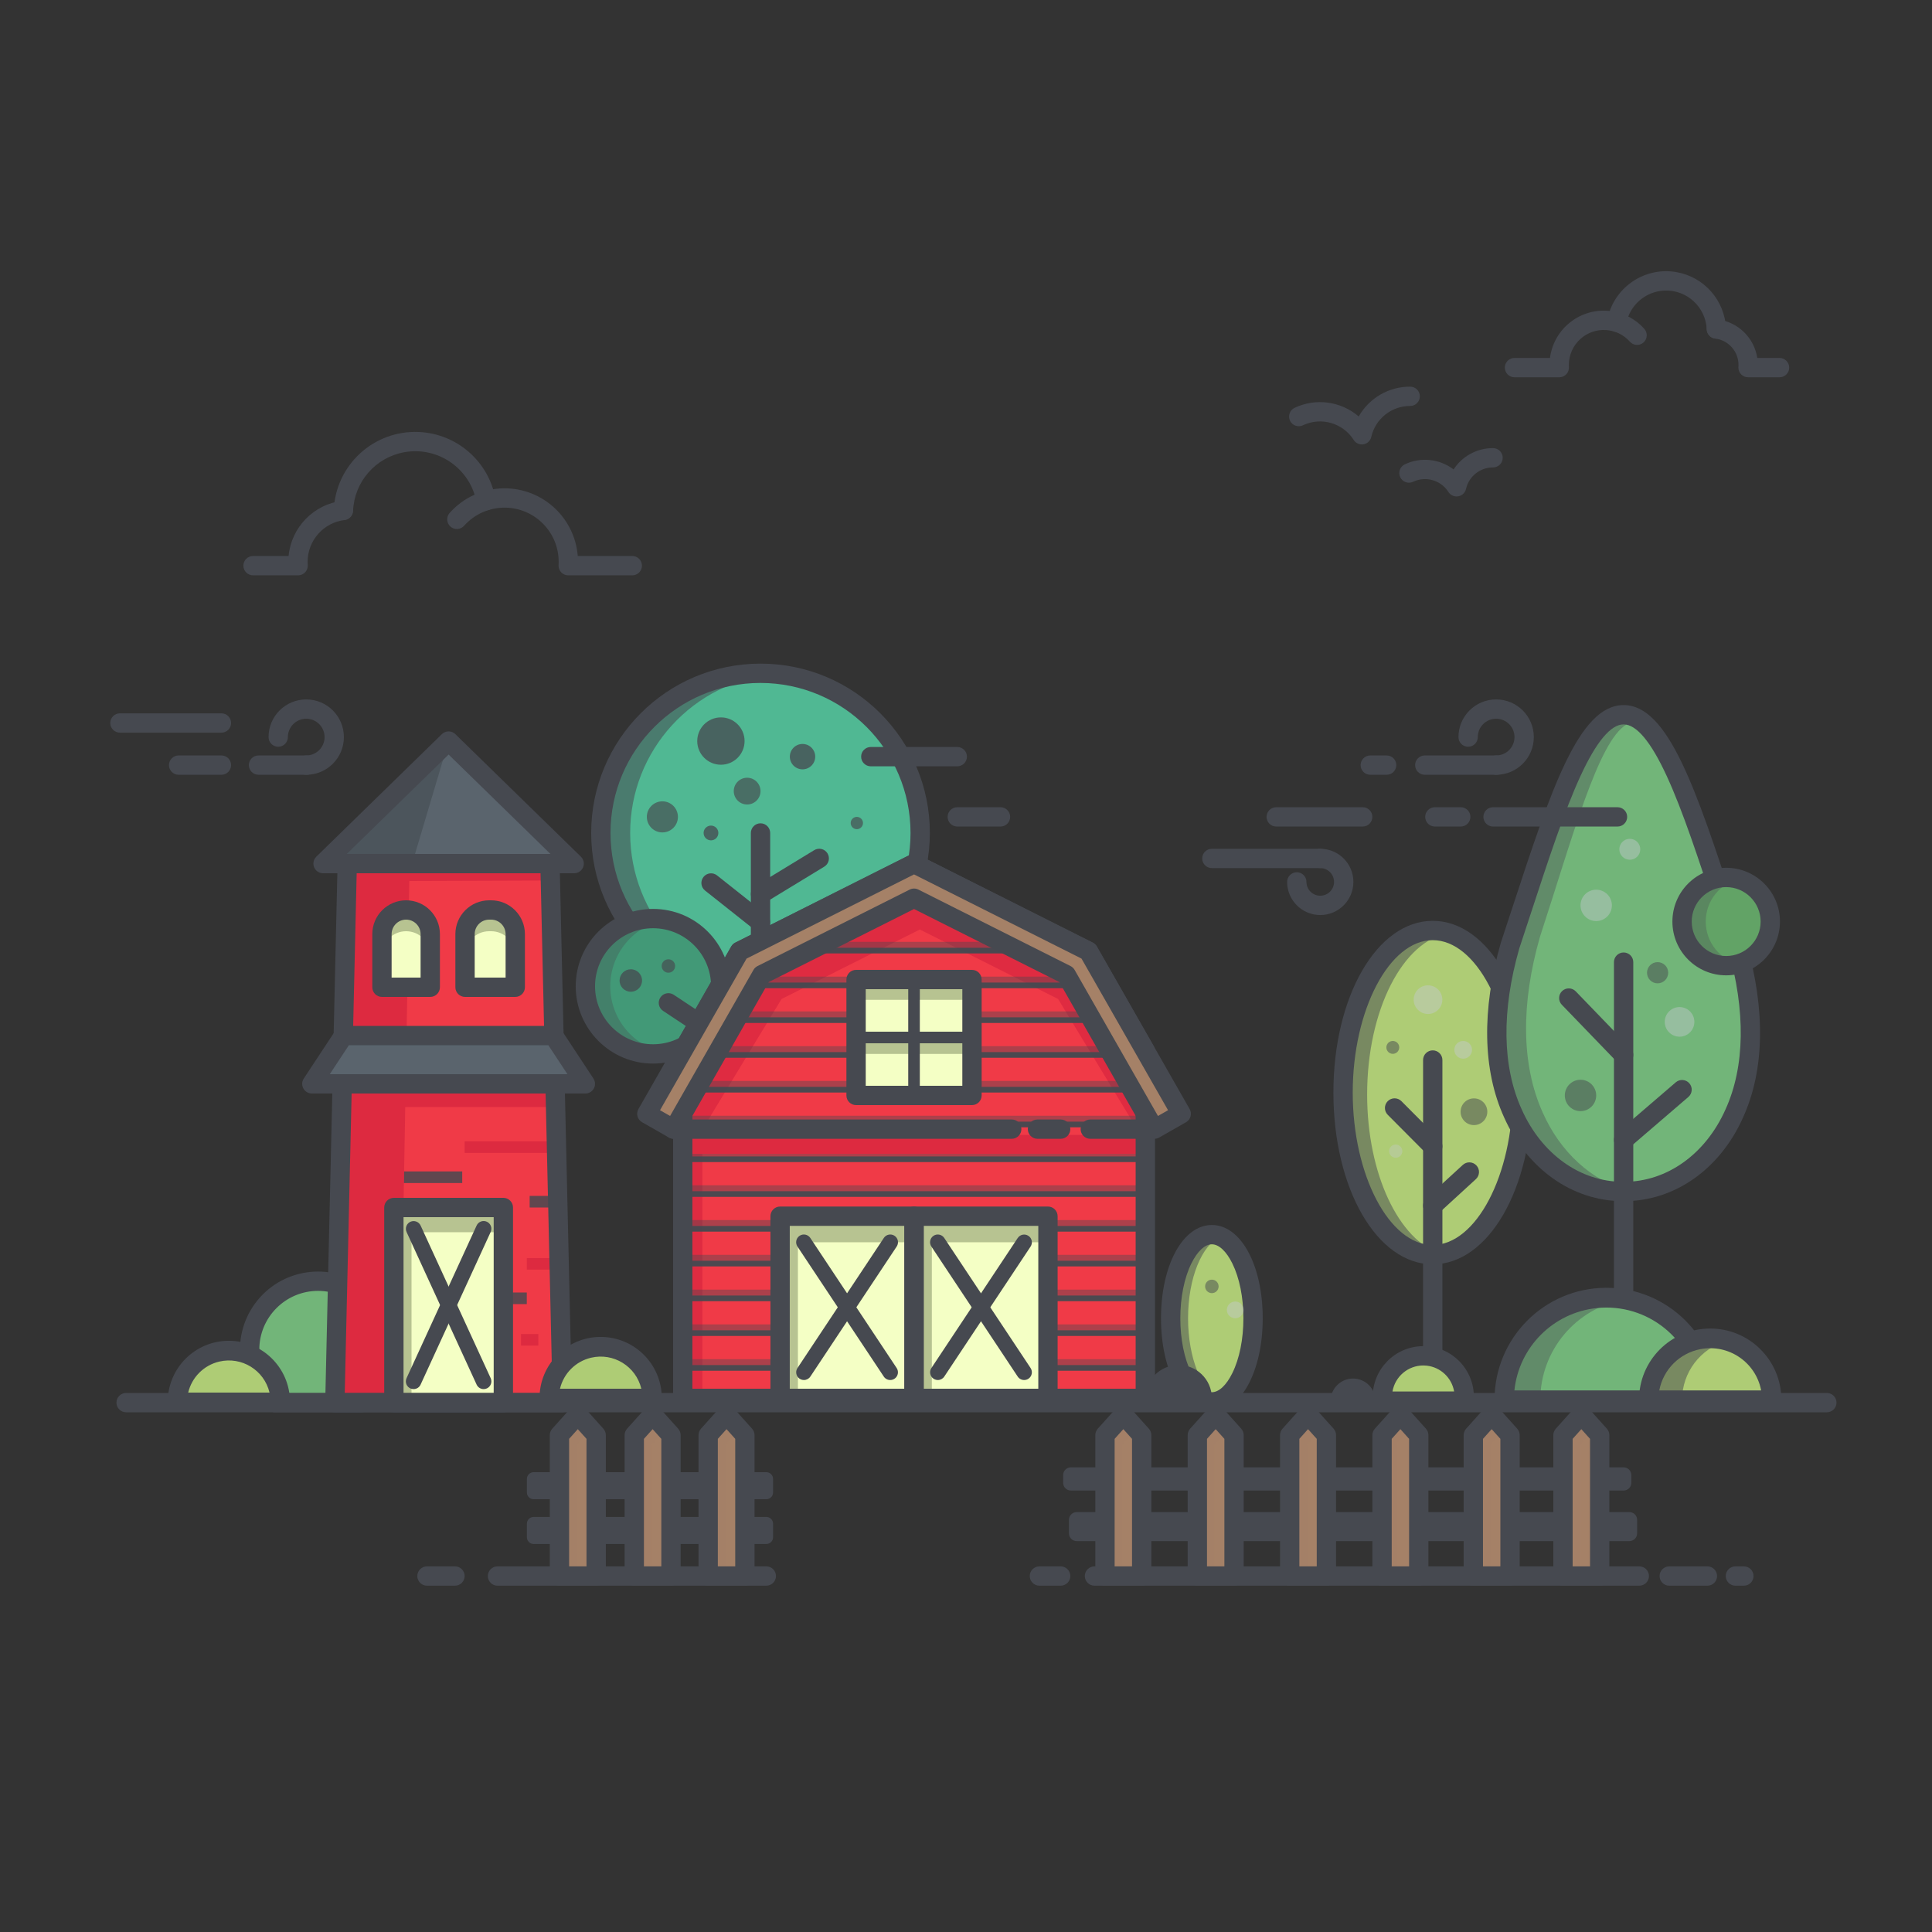 <?xml version="1.0" encoding="UTF-8"?><svg version="1.1" id="Layer_1" xmlns="http://www.w3.org/2000/svg" xmlns:xlink="http://www.w3.org/1999/xlink" x="0px" y="0px" viewBox="0 0 1000 1000" enable-background="new 0 0 1000 1000" xml:space="preserve" width="1000px" height="1000px">
<rect x="0" y="0" width="1000" height="1000" fill="#333333" stroke="none"/>
<g>
	<g id="Layer_1_1_">
		<path fill="#72B579" d="M142.261,726.005c-15.16-12.341-17.446-34.635-5.105-49.795c12.341-15.16,34.635-17.446,49.795-5.105
			c15.16,12.341,17.446,34.635,5.105,49.795c-1.523,1.871-3.234,3.582-5.105,5.105H142.261z"/>
		<path fill="#464950" d="M142.261,731.005c-1.151,0-2.267-0.397-3.159-1.124c-17.301-14.085-19.907-39.529-5.822-56.83
			c14.085-17.301,39.529-19.907,56.83-5.822s19.907,39.529,5.822,56.83c-1.737,2.134-3.688,4.084-5.822,5.822
			c-0.893,0.725-2.009,1.12-3.159,1.119L142.261,731.005z M164.605,668.159c-16.789,0.007-30.394,13.624-30.387,30.413
			c0.004,8.536,3.596,16.676,9.898,22.433H185.1c12.396-11.324,13.265-30.552,1.942-42.948c-5.757-6.302-13.897-9.893-22.433-9.897
			L164.605,668.159z"/>
		<ellipse fill="#AECC75" cx="627.258" cy="682.333" rx="21.324" ry="43.28"/>
		<path opacity="0.51" fill="#464950" enable-background="new    " d="M614.934,682.333c0-20.768,7.209-38.112,16.824-42.306
			c-1.416-0.633-2.949-0.965-4.5-0.974c-11.777,0-21.324,19.377-21.324,43.28s9.547,43.281,21.324,43.281
			c1.551-0.01,3.084-0.342,4.5-0.975C622.143,720.446,614.934,703.1,614.934,682.333z"/>
		<path fill="#464950" d="M627.258,730.613c-15.007,0-26.324-20.756-26.324-48.28s11.317-48.28,26.324-48.28
			s26.324,20.756,26.324,48.28S642.265,730.613,627.258,730.613z M627.258,644.053c-3.637,0-7.5,3.6-10.594,9.886
			c-3.695,7.5-5.73,17.584-5.73,28.394s2.035,20.894,5.73,28.395c3.1,6.282,6.957,9.885,10.594,9.885s7.5-3.6,10.593-9.886
			c3.7-7.5,5.731-17.584,5.731-28.394s-2.035-20.893-5.731-28.394C634.755,647.656,630.9,644.053,627.258,644.053z"/>
		<polygon fill="#F03A47" points="287.265,560 284.673,447 179.727,447 177.135,560 173.328,726 291.072,726 		"/>
		<rect x="240.5" y="590.75" fill="#DD2A40" width="47.109" height="6"/>
		<g opacity="0.85">
			<rect x="208.95" y="606.333" fill="#464950" width="30.3" height="6"/>
		</g>
		<g opacity="0.85">
			<rect x="274.152" y="619" fill="#464950" width="15.15" height="6"/>
		</g>
		<g opacity="0.85">
			<rect x="259.125" y="669" fill="#464950" width="13.541" height="6"/>
		</g>
		<rect x="272.667" y="651.159" fill="#DD2A40" width="14.942" height="6"/>
		<rect x="269.667" y="690.482" fill="#DD2A40" width="8.971" height="6"/>
		<polygon fill="#DD2A40" points="205.667,573 287.609,573 287.265,560 203.867,560 		"/>
		<polygon fill="#DD2A40" points="173.328,726 207.009,726 211.855,456 284.918,455.75 284.673,447 179.727,447 177.135,560 		"/>
		<circle fill="#50B893" cx="393.644" cy="431.143" r="82.649"/>
		<path opacity="0.55" fill="#464950" enable-background="new    " d="M326.173,431.143c0.005-42.701,32.539-78.368,75.06-82.288
			c-2.5-0.228-5.029-0.361-7.589-0.361c-45.646,0-82.65,37.004-82.65,82.65s37.004,82.65,82.65,82.65
			c2.56,0,5.088-0.134,7.589-0.361C358.711,509.513,326.177,473.845,326.173,431.143z"/>
		<path fill="#464950" d="M393.644,499.5c-2.761,0-5-2.239-5-5v-63.357c0-2.761,2.239-5,5-5s5,2.239,5,5V494.5
			C398.644,497.261,396.405,499.5,393.644,499.5z"/>
		<path fill="#464950" d="M393.649,467.822c-2.761,0.003-5.003-2.232-5.006-4.994c-0.002-1.747,0.908-3.369,2.4-4.277l30.357-18.488
			c2.344-1.461,5.427-0.745,6.888,1.599c1.461,2.344,0.745,5.427-1.599,6.888c-0.03,0.018-0.059,0.037-0.089,0.054l-30.356,18.488
			C395.462,467.569,394.565,467.822,393.649,467.822z"/>
		<path fill="#464950" d="M393.641,482.333c-1.126,0.001-2.219-0.381-3.1-1.082l-25.644-20.333
			c-2.148-1.735-2.484-4.883-0.749-7.031c1.713-2.121,4.809-2.479,6.961-0.805l25.644,20.334c2.163,1.716,2.526,4.861,0.809,7.025
			c-0.949,1.196-2.392,1.893-3.918,1.892H393.641z"/>
		<path fill="#464950" d="M393.644,518.792c-48.407,0-87.649-39.242-87.649-87.649s39.242-87.649,87.649-87.649
			s87.649,39.242,87.649,87.649l0,0C481.238,479.528,442.029,518.737,393.644,518.792z M393.644,353.492
			c-42.884,0-77.649,34.765-77.649,77.649s34.765,77.649,77.649,77.649s77.649-34.765,77.649-77.649v0
			c-0.05-42.863-34.786-77.599-77.649-77.647V353.492z"/>
		<circle fill="#429977" cx="338.022" cy="510.478" r="35.028"/>
		<path opacity="0.31" fill="#464950" enable-background="new    " d="M315.867,510.478c0.003-16.862,12.018-31.329,28.592-34.428
			c-19.014-3.565-37.318,8.958-40.883,27.973c-3.565,19.014,8.958,37.318,27.973,40.883c4.266,0.8,8.644,0.8,12.911,0
			C327.885,541.806,315.871,527.339,315.867,510.478z"/>
		<path fill="#464950" d="M375.015,543.334c-0.982,0-1.942-0.29-2.76-0.834L343.2,523.226c-2.301-1.526-2.93-4.629-1.403-6.93
			c1.526-2.301,4.629-2.93,6.93-1.404l29.058,19.274c2.302,1.525,2.932,4.628,1.406,6.93c-0.927,1.4-2.495,2.24-4.174,2.238
			L375.015,543.334z"/>
		<path fill="#464950" d="M338.022,550.506c-22.107,0-40.028-17.921-40.028-40.028s17.921-40.028,40.028-40.028
			s40.028,17.921,40.028,40.028C378.025,532.575,360.119,550.481,338.022,550.506z M338.022,480.45
			c-16.584,0-30.028,13.444-30.028,30.028c0,16.584,13.444,30.028,30.028,30.028s30.028-13.444,30.028-30.028v0
			C368.032,493.902,354.598,480.468,338.022,480.45L338.022,480.45z"/>
		<path fill="#464950" d="M291.072,731H173.328c-2.761,0.001-5.001-2.237-5.001-4.999c0-0.038,0-0.077,0.001-0.115l6.4-279
			c0.062-2.716,2.283-4.886,5-4.885h104.945c2.717-0.001,4.938,2.169,5,4.885l6.4,279c0.063,2.761-2.124,5.05-4.885,5.113
			C291.15,731,291.111,731,291.073,731H291.072z M178.444,721h107.512l-6.169-269h-95.173L178.444,721z"/>
		<polygon fill="#5A646D" points="302.994,561 161.407,561 177.892,536 286.508,536 		"/>
		<path fill="#464950" d="M302.994,566H161.407c-2.761,0.001-5.001-2.237-5.001-4.999c0-0.979,0.287-1.937,0.826-2.754l16.486-25
			c0.926-1.403,2.494-2.247,4.175-2.247h108.615c1.681,0,3.249,0.844,4.175,2.247l16.485,25c1.52,2.305,0.884,5.406-1.421,6.927
			C304.93,565.713,303.973,566,302.994,566z M170.694,556h123.014l-9.892-15H180.584L170.694,556z"/>
		<path fill="#F4FFC5" d="M210.2,471L210.2,471c6.904,0,12.5,5.596,12.5,12.5V511l0,0h-25l0,0v-27.5
			C197.7,476.596,203.296,471,210.2,471z"/>
		<path fill="#F4FFC5" d="M253.2,471h1c6.904,0,12.5,5.596,12.5,12.5c0,0,0,0,0,0V511l0,0h-26l0,0v-27.5
			C240.7,476.596,246.296,471,253.2,471z"/>
		<path fill="#B7C391" d="M210.2,471L210.2,471c-6.904,0-12.5,5.596-12.5,12.5v11c0-6.904,5.596-12.5,12.5-12.5l0,0
			c6.904,0,12.5,5.596,12.5,12.5v-11C222.7,476.596,217.104,471,210.2,471z"/>
		<path fill="#B7C391" d="M254.2,471h-1c-6.904,0-12.5,5.596-12.5,12.5v11c0-6.904,5.596-12.5,12.5-12.5h1
			c6.904,0,12.5,5.596,12.5,12.5c0,0,0,0,0,0v-11C266.7,476.596,261.104,471,254.2,471L254.2,471z"/>
		<path fill="#464950" d="M222.7,516h-25c-2.761,0-5-2.239-5-5v-27.5c0-9.665,7.835-17.5,17.5-17.5s17.5,7.835,17.5,17.5V511
			C227.7,513.761,225.461,516,222.7,516z M202.7,506h15v-22.5c0-4.142-3.358-7.5-7.5-7.5s-7.5,3.358-7.5,7.5V506z"/>
		<path fill="#464950" d="M266.7,516h-26c-2.761,0-5-2.239-5-5v-27.5c0.012-9.66,7.84-17.488,17.5-17.5h1
			c9.66,0.011,17.489,7.84,17.5,17.5V511C271.7,513.761,269.461,516,266.7,516z M245.7,506h16v-22.5c-0.004-4.14-3.36-7.496-7.5-7.5
			h-1c-4.14,0.004-7.496,3.36-7.5,7.5V506z"/>
		<polygon fill="#5A646D" points="297.191,447 167.209,447 232.2,383.571 		"/>
		<polygon fill="#4C555C" points="232.2,383.571 213.333,447 167.209,447 		"/>
		<path fill="#464950" d="M297.191,452H167.209c-2.761,0-5-2.239-4.999-5.001c0-1.347,0.544-2.637,1.507-3.577l64.991-63.429
			c1.942-1.895,5.042-1.895,6.984,0l64.991,63.429c1.976,1.929,2.014,5.094,0.085,7.071C299.828,451.456,298.538,452,297.191,452z
			 M179.491,442h105.418L232.2,390.558L179.491,442z"/>
		<rect x="203.867" y="625" fill="#F4FFC5" width="56.667" height="101"/>
		<rect x="203.867" y="625" fill="#B7C391" width="56.667" height="12.795"/>
		<rect x="204.867" y="625" fill="#B7C391" width="8.133" height="101"/>
		<path fill="#464950" d="M260.534,731h-56.667c-2.761,0-5-2.239-5-5V625c0-2.761,2.239-5,5-5h56.667c2.761,0,5,2.239,5,5v101
			C265.534,728.761,263.295,731,260.534,731z M208.867,721h46.667v-91h-46.667V721z"/>
		<path fill="#464950" d="M250.336,719c-1.564,0.001-2.986-0.91-3.638-2.332l-36.266-79c-0.905-2.015-0.004-4.383,2.011-5.287
			c1.991-0.894,4.331-0.026,5.259,1.949l36.267,79c0.922,2.007,0.043,4.382-1.965,5.305C251.481,718.875,250.912,719,250.336,719
			L250.336,719z"/>
		<path fill="#464950" d="M214.064,719c-2.209-0.002-3.999-1.794-3.997-4.003c0-0.576,0.125-1.144,0.365-1.667l36.266-79
			c0.922-2.008,3.297-2.888,5.305-1.966s2.888,3.297,1.966,5.305l-36.267,79C217.05,718.09,215.628,719.001,214.064,719z"/>
		<polygon fill="#F03A47" points="563.37,492.368 473.102,447 382.833,492.368 353.388,543.951 353.388,723.795 592.815,723.795 
			592.815,543.951 		"/>
		<polygon fill="#F03A47" points="563.37,492.368 473.102,447 382.833,492.368 353.388,543.951 353.388,723.795 592.815,723.795 
			592.815,543.951 		"/>
		<rect x="353.388" y="587.44" opacity="0.92" fill="#DD2A40" enable-background="new    " width="10.163" height="137.56"/>
		<polygon opacity="0.92" fill="#DD2A40" enable-background="new    " points="476.102,447 385.833,492.368 356.388,543.951 
			356.388,596.403 404.519,517.079 476.101,481.102 547.683,517.079 595.815,596.404 595.815,543.951 566.37,492.368 		"/>
		<g opacity="0.4">
			<path fill="#464950" d="M542.422,490.5H403.78c-0.828,0-1.5-0.672-1.5-1.5s0.672-1.5,1.5-1.5h138.642c0.828,0,1.5,0.672,1.5,1.5
				S543.25,490.5,542.422,490.5z"/>
			<path fill="#464950" d="M562.667,508.5H383.535c-0.828,0-1.5-0.672-1.5-1.5s0.672-1.5,1.5-1.5h179.132c0.828,0,1.5,0.672,1.5,1.5
				S563.495,508.5,562.667,508.5z"/>
			<path fill="#464950" d="M574,526.5H372.2c-0.828,0-1.5-0.672-1.5-1.5s0.672-1.5,1.5-1.5H574c0.828,0,1.5,0.672,1.5,1.5
				S574.828,526.5,574,526.5z"/>
			<path fill="#464950" d="M585.333,544.5H360.869c-0.828,0-1.5-0.672-1.5-1.5s0.672-1.5,1.5-1.5h224.464c0.828,0,1.5,0.672,1.5,1.5
				S586.161,544.5,585.333,544.5z"/>
			<path fill="#464950" d="M592.815,562.5H353.387c-0.828,0-1.5-0.672-1.5-1.5s0.672-1.5,1.5-1.5h239.428c0.828,0,1.5,0.672,1.5,1.5
				S593.643,562.5,592.815,562.5z"/>
			<path fill="#464950" d="M592.815,580.5H353.387c-0.828,0-1.5-0.672-1.5-1.5s0.672-1.5,1.5-1.5h239.428c0.828,0,1.5,0.672,1.5,1.5
				S593.643,580.5,592.815,580.5z"/>
			<path fill="#464950" d="M592.815,598.5H353.387c-0.828,0-1.5-0.672-1.5-1.5s0.672-1.5,1.5-1.5h239.428c0.828,0,1.5,0.672,1.5,1.5
				S593.643,598.5,592.815,598.5z"/>
			<path fill="#464950" d="M592.815,616.5H353.387c-0.828,0-1.5-0.672-1.5-1.5s0.672-1.5,1.5-1.5h239.428c0.828,0,1.5,0.672,1.5,1.5
				S593.643,616.5,592.815,616.5z"/>
			<path fill="#464950" d="M592.815,634.5H353.387c-0.828,0-1.5-0.672-1.5-1.5s0.672-1.5,1.5-1.5h239.428c0.828,0,1.5,0.672,1.5,1.5
				S593.643,634.5,592.815,634.5z"/>
			<path fill="#464950" d="M592.815,652.5H353.387c-0.828,0-1.5-0.672-1.5-1.5s0.672-1.5,1.5-1.5h239.428c0.828,0,1.5,0.672,1.5,1.5
				S593.643,652.5,592.815,652.5z"/>
			<path fill="#464950" d="M592.815,670.5H353.387c-0.828,0-1.5-0.672-1.5-1.5s0.672-1.5,1.5-1.5h239.428c0.828,0,1.5,0.672,1.5,1.5
				S593.643,670.5,592.815,670.5z"/>
			<path fill="#464950" d="M592.815,688.5H353.387c-0.828,0-1.5-0.672-1.5-1.5s0.672-1.5,1.5-1.5h239.428c0.828,0,1.5,0.672,1.5,1.5
				S593.643,688.5,592.815,688.5z"/>
			<path fill="#464950" d="M592.815,706.5H353.387c-0.828,0-1.5-0.672-1.5-1.5s0.672-1.5,1.5-1.5h239.428c0.828,0,1.5,0.672,1.5,1.5
				S593.643,706.5,592.815,706.5z"/>
		</g>
		<rect x="353.388" y="587.44" fill="#DD2A40" width="239.428" height="9.81"/>
		<g opacity="0.97">
			<path fill="#464950" d="M542.422,493.5H403.78c-0.828,0-1.5-0.672-1.5-1.5s0.672-1.5,1.5-1.5h138.642c0.828,0,1.5,0.672,1.5,1.5
				S543.25,493.5,542.422,493.5z"/>
			<path fill="#464950" d="M562.667,511.5H383.535c-0.828,0-1.5-0.672-1.5-1.5s0.672-1.5,1.5-1.5h179.132c0.828,0,1.5,0.672,1.5,1.5
				S563.495,511.5,562.667,511.5z"/>
			<path fill="#464950" d="M574,529.5H372.2c-0.828,0-1.5-0.672-1.5-1.5s0.672-1.5,1.5-1.5H574c0.828,0,1.5,0.672,1.5,1.5
				S574.828,529.5,574,529.5z"/>
			<path fill="#464950" d="M585.333,547.5H360.869c-0.828,0-1.5-0.672-1.5-1.5s0.672-1.5,1.5-1.5h224.464c0.828,0,1.5,0.672,1.5,1.5
				S586.161,547.5,585.333,547.5z"/>
			<path fill="#464950" d="M592.815,565.5H353.387c-0.828,0-1.5-0.672-1.5-1.5s0.672-1.5,1.5-1.5h239.428c0.828,0,1.5,0.672,1.5,1.5
				S593.643,565.5,592.815,565.5z"/>
			<path fill="#464950" d="M592.815,583.5H353.387c-0.828,0-1.5-0.672-1.5-1.5s0.672-1.5,1.5-1.5h239.428c0.828,0,1.5,0.672,1.5,1.5
				S593.643,583.5,592.815,583.5z"/>
			<path fill="#464950" d="M592.815,601.5H353.387c-0.828,0-1.5-0.672-1.5-1.5s0.672-1.5,1.5-1.5h239.428c0.828,0,1.5,0.672,1.5,1.5
				S593.643,601.5,592.815,601.5z"/>
			<path fill="#464950" d="M592.815,619.5H353.387c-0.828,0-1.5-0.672-1.5-1.5s0.672-1.5,1.5-1.5h239.428c0.828,0,1.5,0.672,1.5,1.5
				S593.643,619.5,592.815,619.5z"/>
			<path fill="#464950" d="M592.815,637.5H353.387c-0.828,0-1.5-0.672-1.5-1.5s0.672-1.5,1.5-1.5h239.428c0.828,0,1.5,0.672,1.5,1.5
				S593.643,637.5,592.815,637.5z"/>
			<path fill="#464950" d="M592.815,655.5H353.387c-0.828,0-1.5-0.672-1.5-1.5s0.672-1.5,1.5-1.5h239.428c0.828,0,1.5,0.672,1.5,1.5
				S593.643,655.5,592.815,655.5z"/>
			<path fill="#464950" d="M592.815,673.5H353.387c-0.828,0-1.5-0.672-1.5-1.5s0.672-1.5,1.5-1.5h239.428c0.828,0,1.5,0.672,1.5,1.5
				S593.643,673.5,592.815,673.5z"/>
			<path fill="#464950" d="M592.815,691.5H353.387c-0.828,0-1.5-0.672-1.5-1.5s0.672-1.5,1.5-1.5h239.428c0.828,0,1.5,0.672,1.5,1.5
				S593.643,691.5,592.815,691.5z"/>
			<path fill="#464950" d="M592.815,709.5H353.387c-0.828,0-1.5-0.672-1.5-1.5s0.672-1.5,1.5-1.5h239.428c0.828,0,1.5,0.672,1.5,1.5
				S593.643,709.5,592.815,709.5z"/>
		</g>
		<path fill="#464950" d="M592.815,728.8H353.388c-2.761,0-5-2.239-5-5V543.951c0-0.869,0.226-1.723,0.657-2.478l29.446-51.583
			c0.489-0.855,1.219-1.547,2.1-1.989l90.268-45.368c1.413-0.71,3.078-0.71,4.491,0l90.265,45.367
			c0.881,0.442,1.611,1.134,2.1,1.989l29.445,51.583c0.431,0.755,0.657,1.609,0.657,2.478V723.8c0,2.761-2.239,5-5,5
			C592.816,728.8,592.816,728.8,592.815,728.8z M358.388,718.8h229.427V545.277l-28.039-49.119L473.1,452.6l-86.675,43.562
			l-28.039,49.119L358.388,718.8z"/>
		<rect x="403.781" y="629.5" fill="#F4FFC5" width="69.32" height="94.295"/>
		<rect x="403.781" y="629.5" fill="#F4FFC5" width="69.32" height="94.295"/>
		<rect x="403.781" y="629.5" fill="#B7C391" width="69.32" height="13.5"/>
		<rect x="403.781" y="629.5" fill="#B7C391" width="9.219" height="93.167"/>
		<rect x="473.101" y="629.5" fill="#F4FFC5" width="69.32" height="94.295"/>
		<rect x="473.101" y="629.5" fill="#B7C391" width="69.32" height="13.5"/>
		<rect x="473.102" y="629.5" fill="#B7C391" width="9.219" height="93.167"/>
		<path fill="#464950" d="M473.1,728.8h-69.319c-2.761,0-5-2.239-5-5v-94.3c0-2.761,2.239-5,5-5H473.1c2.761,0,5,2.239,5,5v94.3
			C478.1,726.561,475.861,728.8,473.1,728.8z M408.779,718.8H468.1v-84.3h-59.319L408.779,718.8z"/>
		<path fill="#464950" d="M542.422,728.8H473.1c-2.761,0-5-2.239-5-5v-94.3c0-2.761,2.239-5,5-5h69.32c2.761,0,5,2.239,5,5v94.3
			C547.42,726.561,545.183,728.799,542.422,728.8z M478.102,718.8h59.32v-84.3H478.1L478.102,718.8z"/>
		<rect x="443.101" y="507" fill="#F4FFC5" width="60" height="60"/>
		<rect x="443.101" y="507" fill="#F4FFC5" width="60" height="60"/>
		<rect x="443.101" y="507" fill="#B7C391" width="60" height="10.5"/>
		<rect x="443.101" y="537.5" fill="#B7C391" width="60" height="8.006"/>
		<path fill="#464950" d="M503.1,572h-60c-2.761,0-5-2.239-5-5v-60c0-2.761,2.239-5,5-5h60c2.761,0,5,2.239,5,5v60
			C508.1,569.761,505.861,572,503.1,572z M448.1,562h50v-50h-50V562z"/>
		<polygon fill="#A58167" points="611.401,576.51 597.501,584.44 551.871,504.5 473.101,464.91 394.331,504.5 348.701,584.44 
			334.801,576.51 382.831,492.37 473.101,447 563.371,492.37 		"/>
		<path fill="#464950" d="M597.506,589.441c-1.797,0.002-3.457-0.961-4.348-2.522l-44.881-78.629L473.1,470.506l-75.175,37.784
			l-44.882,78.629c-1.369,2.397-4.421,3.232-6.819,1.864l-13.9-7.93c-2.399-1.368-3.234-4.422-1.866-6.82
			c0-0.001,0.001-0.001,0.001-0.002l48.031-84.14c0.489-0.855,1.219-1.547,2.1-1.988l90.27-45.37c1.413-0.71,3.079-0.71,4.492,0
			l90.269,45.37c0.88,0.441,1.611,1.133,2.1,1.988l48.03,84.14c1.369,2.398,0.535,5.452-1.863,6.821
			c-0.001,0-0.001,0.001-0.002,0.001l-13.9,7.93C599.231,589.215,598.376,589.442,597.506,589.441z M473.1,459.91
			c0.78,0,1.549,0.183,2.246,0.533l78.769,39.59c0.88,0.441,1.611,1.133,2.1,1.988l43.151,75.6l5.215-2.974l-44.8-78.486
			L473.1,452.6l-86.675,43.56l-44.8,78.486l5.214,2.974l43.152-75.6c0.489-0.855,1.219-1.547,2.1-1.988l78.769-39.59
			C471.555,460.093,472.322,459.911,473.1,459.91z"/>
		<ellipse fill="#AECC75" cx="741.585" cy="565.515" rx="46.415" ry="83.889"/>
		<path opacity="0.51" fill="#464950" enable-background="new    " d="M707.626,566.515c0-43.782,18.56-79.71,42.233-83.534
			c-2.669-0.886-5.462-1.343-8.274-1.355c-25.634,0-46.415,37.558-46.415,83.889s20.781,83.885,46.415,83.885
			c1.401-0.007,2.8-0.125,4.182-0.355C724.083,641.993,707.626,607.739,707.626,566.515z"/>
		<path fill="#464950" d="M741.585,654.4c-28.831,0-51.415-39.045-51.415-88.889s22.584-88.89,51.415-88.89S793,515.67,793,565.515
			S770.416,654.4,741.585,654.4z M741.585,486.621c-22.449,0-41.415,36.127-41.415,78.89s18.966,78.889,41.415,78.889
			S783,608.277,783,565.515s-18.966-78.89-41.415-78.89V486.621z"/>
		<path fill="#464950" d="M741.585,728.8c-2.761,0-5-2.239-5-5V548.667c0-2.761,2.239-5,5-5s5,2.239,5,5V723.8
			C746.585,726.561,744.346,728.8,741.585,728.8z"/>
		<path fill="#72B579" d="M899.16,489.475c9.309,32.474,9.379,62.887-1.451,86.747c-10.479,23.6-31.858,40.653-57.331,40.481
			c-25.471,0.171-46.851-16.878-57.33-40.481c-10.83-23.86-10.759-54.272-1.451-86.747c21.476-64.87,37.179-119.528,58.781-119.526
			S877.684,424.605,899.16,489.475z"/>
		<circle opacity="0.51" fill="#464950" enable-background="new    " cx="818.067" cy="567" r="8.122"/>
		<path opacity="0.38" fill="#464950" enable-background="new    " d="M798.587,576.03c-11.37-25.05-11.295-56.979-1.523-91.074
			c16.763-51.2,30.128-101.4,44.811-109.956c-0.629-0.094-0.858-5.051-1.5-5.051c-21.6,0-37.305,54.656-58.781,119.526
			c-9.308,32.475-9.379,62.887,1.451,86.747c10.479,23.6,31.859,40.652,57.33,40.481c1.078,0.007,2.145-0.028,3.208-0.081
			C823.669,611.409,807.43,595.946,798.587,576.03z"/>
		<path fill="#464950" d="M840.76,621.7h-0.828c-25.994,0-49.539-16.615-61.454-43.452c-11.033-24.306-11.623-55.493-1.688-90.154
			c0.019-0.065,0.039-0.13,0.06-0.194c1.987-6,3.928-11.902,5.821-17.705c20.017-61.1,34.481-105.249,57.7-105.249l0,0
			c23.226,0,37.688,44.145,57.706,105.248c1.896,5.791,3.836,11.693,5.821,17.706c0.021,0.064,0.041,0.129,0.06,0.194
			c9.935,34.659,9.346,65.846-1.7,90.191C890.364,605.087,866.819,621.7,840.76,621.7z M840.344,611.7h0.346
			c22.116,0,42.164-14.344,52.449-37.511c10.062-22.168,10.486-50.937,1.242-83.243c-1.98-5.978-3.913-11.858-5.8-17.639
			c-9.418-28.749-17.551-53.578-25.893-71.666c-8.167-17.714-15.674-26.7-22.309-26.695s-14.143,8.981-22.311,26.695
			c-8.341,18.089-16.475,42.918-25.894,71.668c-1.89,5.769-3.823,11.648-5.8,17.637c-9.243,32.308-8.819,61.077,1.225,83.206
			c10.3,23.2,30.351,37.548,52.4,37.548H840.344z"/>
		<path fill="#AECC75" d="M284.265,723.8c0.09-14.71,12.089-26.562,26.799-26.472c14.583,0.09,26.382,11.889,26.472,26.472H284.265z
			"/>
		<path fill="#464950" d="M337.536,728.8h-53.271c-2.761,0-5-2.239-5-5c-0.098-17.472,13.986-31.715,31.457-31.814
			c17.472-0.098,31.715,13.985,31.814,31.457c0.001,0.119,0.001,0.238,0,0.356C342.536,726.561,340.297,728.8,337.536,728.8z
			 M289.848,718.8h42.1c-2.769-11.626-14.439-18.805-26.064-16.036C297.941,704.656,291.74,710.858,289.848,718.8z"/>
		<path fill="#AECC75" d="M91.818,725.8c0.09-14.71,12.088-26.563,26.798-26.473C133.2,699.417,145,711.217,145.089,725.8H91.818z"/>
		<path fill="#464950" d="M145.089,730.8H91.818c-2.761,0-5-2.239-5-5c-0.098-17.472,13.986-31.715,31.458-31.813
			c17.472-0.098,31.715,13.986,31.813,31.458c0.001,0.118,0.001,0.237,0,0.355C150.089,728.561,147.85,730.8,145.089,730.8z
			 M97.4,720.8h42.105c-2.769-11.626-14.439-18.805-26.064-16.036c-7.942,1.892-14.144,8.093-16.036,16.036H97.4z"/>
		<path fill="#464950" d="M594.814,589.44h-30.481c-2.761,0-5-2.239-5-5s2.239-5,5-5h30.481c2.761,0,5,2.239,5,5
			S597.575,589.44,594.814,589.44z"/>
		<path fill="#464950" d="M549,589.44h-12c-2.761,0-5-2.239-5-5s2.239-5,5-5h12c2.761,0,5,2.239,5,5S551.761,589.44,549,589.44z"/>
		<path fill="#464950" d="M523.667,589.44H348.7c-2.761,0-5-2.239-5-5s2.239-5,5-5h174.967c2.761,0,5,2.239,5,5
			S526.428,589.44,523.667,589.44z"/>
		<path fill="#464950" d="M473.1,571.667c-1.657,0-3-1.343-3-3V508c0-1.657,1.343-3,3-3s3,1.343,3,3l0,0v60.667
			C476.1,570.324,474.757,571.667,473.1,571.667z"/>
		<path fill="#464950" d="M501.1,540h-56c-1.657,0-3-1.343-3-3s1.343-3,3-3l0,0h56c1.657,0,3,1.343,3,3S502.757,540,501.1,540z"/>
		<path fill="#464950" d="M460.782,714.3c-1.341,0.001-2.594-0.67-3.336-1.788l-44.674-67.295c-1.239-1.829-0.761-4.316,1.068-5.555
			c1.829-1.239,4.316-0.761,5.555,1.068c0.014,0.021,0.028,0.042,0.042,0.063l44.674,67.295c1.222,1.841,0.72,4.323-1.121,5.545
			C462.336,714.067,461.568,714.299,460.782,714.3L460.782,714.3z"/>
		<path fill="#464950" d="M416.1,714.3c-2.209-0.002-3.998-1.795-3.996-4.004c0.001-0.786,0.233-1.554,0.667-2.208l44.674-67.295
			c1.204-1.852,3.682-2.377,5.534-1.173c1.852,1.204,2.377,3.682,1.173,5.534c-0.014,0.021-0.028,0.042-0.042,0.063l-44.674,67.295
			C418.694,713.63,417.441,714.301,416.1,714.3z"/>
		<path fill="#464950" d="M530.1,714.3c-1.342,0.001-2.595-0.67-3.337-1.788l-44.674-67.295c-1.239-1.829-0.761-4.316,1.068-5.555
			c1.829-1.239,4.316-0.761,5.555,1.068c0.014,0.021,0.028,0.042,0.042,0.063l44.675,67.295c1.222,1.841,0.72,4.323-1.121,5.545
			C531.654,714.067,530.886,714.299,530.1,714.3z"/>
		<path fill="#464950" d="M485.421,714.3c-2.209-0.002-3.998-1.795-3.996-4.004c0.001-0.786,0.233-1.554,0.667-2.208l44.674-67.295
			c1.222-1.841,3.704-2.343,5.545-1.121c1.841,1.222,2.343,3.704,1.121,5.545l0,0l-44.675,67.295
			C488.015,713.63,486.762,714.301,485.421,714.3z"/>
		<path fill="#464950" d="M396.644,820.75H257.5c-2.761,0-5-2.239-5-5s2.239-5,5-5h139.144c2.761,0,5,2.239,5,5
			S399.405,820.75,396.644,820.75z"/>
		<path fill="#464950" d="M235.5,820.75H221c-2.761,0-5-2.239-5-5s2.239-5,5-5h14.5c2.761,0,5,2.239,5,5
			S238.261,820.75,235.5,820.75z"/>
		<path fill="#464950" d="M396.644,799.167H276.22c-1.933,0-3.5-1.567-3.5-3.5v-7c0-1.933,1.567-3.5,3.5-3.5l0,0h120.424
			c1.933,0,3.5,1.567,3.5,3.5l0,0v7C400.144,797.6,398.577,799.167,396.644,799.167z M279.72,792.167L279.72,792.167z"/>
		<path fill="#464950" d="M396.644,776H276.22c-1.933,0-3.5-1.567-3.5-3.5v-7c0-1.933,1.567-3.5,3.5-3.5l0,0h120.424
			c1.933,0,3.5,1.567,3.5,3.5l0,0v7C400.144,774.433,398.577,776,396.644,776z M279.72,769L279.72,769z"/>
		<polygon fill="#A58167" points="347.301,815.75 328.301,815.75 328.301,742.828 337.801,732.25 347.301,742.828 		"/>
		<polygon opacity="0.47" fill="#A58167" enable-background="new    " points="337.301,747.828 345.597,738.59 340.801,733.25 
			331.301,743.828 331.301,816.75 337.301,816.75 		"/>
		<path fill="#464950" d="M347.3,820.75h-19c-2.761,0-5-2.239-5-5v-72.922c0-1.233,0.456-2.423,1.28-3.341l9.5-10.578
			c1.845-2.055,5.006-2.224,7.061-0.379c0.133,0.12,0.26,0.246,0.379,0.379l9.5,10.578c0.824,0.918,1.28,2.108,1.28,3.341v72.922
			C352.3,818.511,350.061,820.75,347.3,820.75z M333.3,810.75h9v-66.006l-4.5-5.011l-4.5,5.011V810.75z"/>
		<polygon fill="#A58167" points="385.55,815.75 366.55,815.75 366.55,742.828 376.05,732.25 385.55,742.828 		"/>
		<polygon opacity="0.47" fill="#A58167" enable-background="new    " points="375.55,747.828 383.846,738.59 379.05,733.25 
			369.55,743.828 369.55,816.75 375.55,816.75 		"/>
		<path fill="#464950" d="M385.55,820.75h-19c-2.761,0-5-2.239-5-5v-72.922c0-1.233,0.456-2.423,1.28-3.341l9.5-10.578
			c1.845-2.055,5.006-2.225,7.061-0.38c0.133,0.12,0.26,0.247,0.38,0.38l9.5,10.578c0.823,0.918,1.279,2.108,1.279,3.341v72.922
			C390.55,818.511,388.311,820.75,385.55,820.75z M371.55,810.75h9v-66.006l-4.5-5.011l-4.5,5.011V810.75z"/>
		<polygon fill="#A58167" points="308.572,815.75 289.572,815.75 289.572,742.828 299.072,732.25 308.572,742.828 		"/>
		<polygon fill="#A58167" points="308.572,815.75 289.572,815.75 289.572,742.828 299.072,732.25 308.572,742.828 		"/>
		<polygon opacity="0.47" fill="#A58167" enable-background="new    " points="298.572,747.828 306.869,738.59 302.072,733.25 
			292.572,743.828 292.572,816.75 298.572,816.75 		"/>
		<path fill="#464950" d="M308.572,820.75h-19c-2.761,0-5-2.239-5-5v-72.922c0-1.233,0.456-2.423,1.28-3.341l9.5-10.578
			c1.845-2.055,5.006-2.224,7.061-0.379c0.133,0.12,0.26,0.246,0.379,0.379l9.5,10.578c0.824,0.918,1.28,2.108,1.28,3.341v72.922
			C313.572,818.511,311.333,820.75,308.572,820.75z M294.572,810.75h9v-66.006l-4.5-5.011l-4.5,5.011V810.75z"/>
		<circle opacity="0.76" fill="#464950" enable-background="new    " cx="415.39" cy="391.64" r="6.568"/>
		<circle opacity="0.76" fill="#464950" enable-background="new    " cx="373.143" cy="383.571" r="12.251"/>
		<circle opacity="0.76" fill="#464950" enable-background="new    " cx="368" cy="431.143" r="3.821"/>
		<circle opacity="0.67" fill="#464950" enable-background="new    " cx="342.848" cy="422.816" r="8.047"/>
		<circle opacity="0.67" fill="#464950" enable-background="new    " cx="386.719" cy="409.481" r="6.925"/>
		<circle opacity="0.67" fill="#464950" enable-background="new    " cx="443.5" cy="426" r="3.184"/>
		<circle fill="#62A366" cx="893.464" cy="477" r="22.833"/>
		<path opacity="0.3" fill="#464950" enable-background="new    " d="M882.881,477c0.001-10.828,7.605-20.168,18.208-22.364
			c-12.351-2.543-24.425,5.409-26.968,17.76c-2.543,12.351,5.409,24.425,17.76,26.968c3.038,0.625,6.171,0.625,9.208,0
			C890.486,497.168,882.882,487.828,882.881,477z"/>
		<path fill="#464950" d="M893.464,504.833c-15.372-0.002-27.832-12.464-27.83-27.836s12.464-27.832,27.836-27.83
			c15.371,0.002,27.83,12.462,27.83,27.833C921.283,492.366,908.83,504.818,893.464,504.833z M893.464,459.167
			c-9.849,0.002-17.832,7.987-17.83,17.836s7.987,17.832,17.836,17.83c9.848-0.002,17.83-7.985,17.83-17.833
			C911.289,467.155,903.31,459.176,893.464,459.167z"/>
		<path fill="#464950" d="M840.379,728.8c-2.761,0-5-2.239-5-5V498c0-2.761,2.239-5,5-5s5,2.239,5,5v225.8
			C845.379,726.561,843.14,728.8,840.379,728.8z"/>
		<path fill="#72B579" d="M778.589,724.667c-0.126-29.197,23.441-52.968,52.638-53.093c29.197-0.126,52.968,23.441,53.093,52.638
			c0.001,0.152,0.001,0.304,0,0.456H778.589z"/>
		<path fill="#72B579" d="M778.589,724.667c-0.126-29.197,23.441-52.968,52.638-53.093c29.197-0.126,52.968,23.441,53.093,52.638
			c0.001,0.152,0.001,0.304,0,0.456H778.589z"/>
		<path opacity="0.38" fill="#464950" enable-background="new    " d="M840.788,672.639c-28.713-5.177-56.185,13.903-61.362,42.616
			c-0.56,3.106-0.84,6.256-0.838,9.412h18.667C797.26,699.073,815.596,677.158,840.788,672.639z"/>
		<path fill="#464950" d="M884.32,729.667H778.589c-2.761,0-5-2.239-5-5c-0.132-31.958,25.669-57.972,57.627-58.104
			c31.958-0.132,57.972,25.669,58.104,57.627c0.001,0.159,0.001,0.318,0,0.477C889.32,727.428,887.081,729.667,884.32,729.667z
			 M783.848,719.667h95.214c-2.762-26.293-26.316-45.368-52.609-42.605C803.974,679.423,786.21,697.187,783.848,719.667z"/>
		<path fill="#464950" d="M840.381,595c-2.761,0.001-5.001-2.237-5.002-4.998c-0.001-1.458,0.635-2.844,1.741-3.794l30.252-26
			c2.094-1.8,5.251-1.561,7.051,0.533c1.8,2.094,1.561,5.251-0.533,7.051l-30.252,26C842.732,594.572,841.576,595.001,840.381,595z"/>
		<path fill="#464950" d="M840.38,551c-1.358,0.002-2.658-0.55-3.6-1.528l-28.38-29.41c-1.918-1.988-1.86-5.154,0.128-7.072
			c1.988-1.918,5.154-1.86,7.072,0.128l28.379,29.41c1.918,1.987,1.861,5.152-0.126,7.07
			C842.921,550.498,841.675,551.001,840.38,551L840.38,551z"/>
		<path fill="#464950" d="M741.586,629c-2.761,0-5-2.238-5.001-4.999c0-1.402,0.588-2.739,1.622-3.687l18.911-17.333
			c2.017-1.886,5.181-1.78,7.067,0.237s1.78,5.181-0.237,7.067c-0.025,0.023-0.049,0.046-0.074,0.068l-18.911,17.333
			C744.042,628.532,742.837,629.001,741.586,629z"/>
		<path fill="#464950" d="M741.585,598.333c-1.331,0.002-2.607-0.529-3.544-1.473L718.3,577.027
			c-1.954-1.951-1.956-5.117-0.005-7.071c1.951-1.954,5.117-1.956,7.071-0.005c0.007,0.007,0.014,0.014,0.022,0.022l19.738,19.833
			c1.948,1.957,1.94,5.123-0.017,7.071c-0.937,0.932-2.205,1.456-3.527,1.456L741.585,598.333z"/>
		<circle opacity="0.51" fill="#464950" enable-background="new    " cx="762.917" cy="575.436" r="6.918"/>
		<circle opacity="0.51" fill="#464950" enable-background="new    " cx="720.915" cy="542.132" r="3.335"/>
		<circle opacity="0.43" fill="#C7CAD1" enable-background="new    " cx="739.133" cy="517.418" r="7.418"/>
		<circle opacity="0.43" fill="#C7CAD1" enable-background="new    " cx="843.586" cy="439.584" r="5.416"/>
		<circle opacity="0.51" fill="#464950" enable-background="new    " cx="857.977" cy="503.486" r="5.486"/>
		<circle opacity="0.43" fill="#C7CAD1" enable-background="new    " cx="826.189" cy="468.621" r="8.122"/>
		<circle opacity="0.43" fill="#C7CAD1" enable-background="new    " cx="869.334" cy="528.919" r="7.666"/>
		<circle opacity="0.43" fill="#C7CAD1" enable-background="new    " cx="757.338" cy="543.386" r="4.588"/>
		<circle opacity="0.35" fill="#C7CAD1" enable-background="new    " cx="722.419" cy="595.831" r="3.419"/>
		<path fill="#AECC75" d="M853.372,724.667c-0.016-17.579,14.222-31.843,31.801-31.859c17.579-0.016,31.843,14.222,31.859,31.801
			c0,0.019,0,0.038,0,0.057H853.372z"/>
		<path opacity="0.51" fill="#464950" enable-background="new    " d="M893.831,694.03c-16.919-4.767-34.499,5.083-39.266,22.002
			c-0.792,2.81-1.193,5.716-1.193,8.635h17.259C870.634,710.413,880.111,697.897,893.831,694.03z"/>
		<path fill="#464950" d="M917.031,729.667h-63.659c-2.761,0-5-2.239-5-5c-0.106-20.34,16.297-36.916,36.637-37.022
			c20.34-0.106,36.916,16.297,37.022,36.637c0.001,0.128,0.001,0.257,0,0.385C922.031,727.428,919.792,729.667,917.031,729.667z
			 M858.839,719.667h52.725c-2.763-14.56-16.806-24.123-31.365-21.36C869.367,700.363,860.895,708.835,858.839,719.667z"/>
		<path fill="#464950" d="M883.75,820.75H864c-2.761,0-5-2.239-5-5s2.239-5,5-5h19.75c2.761,0,5,2.239,5,5
			S886.511,820.75,883.75,820.75z"/>
		<path fill="#464950" d="M902.625,820.75h-4.375c-2.761,0-5-2.239-5-5s2.239-5,5-5h4.375c2.761,0,5,2.239,5,5
			S905.386,820.75,902.625,820.75z"/>
		<path fill="#464950" d="M848.5,820.75h-282c-2.761,0-5-2.239-5-5s2.239-5,5-5h282c2.761,0,5,2.239,5,5
			S851.261,820.75,848.5,820.75z"/>
		<path fill="#464950" d="M549,820.75h-11c-2.761,0-5-2.239-5-5s2.239-5,5-5h11c2.761,0,5,2.239,5,5S551.761,820.75,549,820.75z"/>
		<path fill="#464950" d="M554.283,759.5h286.096c2.209,0,4,1.791,4,4v4c0,2.209-1.791,4-4,4H554.283c-2.209,0-4-1.791-4-4v-4
			C550.283,761.291,552.074,759.5,554.283,759.5z"/>
		<path fill="#464950" d="M557.283,782.667h286.096c2.209,0,4,1.791,4,4v7c0,2.209-1.791,4-4,4H557.283c-2.209,0-4-1.791-4-4v-7
			C553.283,784.458,555.074,782.667,557.283,782.667z"/>
		<polygon fill="#A58167" points="590.934,815.75 571.934,815.75 571.934,742.828 581.434,732.25 590.934,742.828 		"/>
		<polygon opacity="0.47" fill="#A58167" enable-background="new    " points="580.934,747.828 589.23,738.59 584.434,733.25 
			574.934,743.828 574.934,816.75 580.934,816.75 		"/>
		<path fill="#464950" d="M590.934,820.75h-19c-2.761,0-5-2.239-5-5v-72.922c0-1.233,0.456-2.423,1.28-3.341l9.5-10.578
			c1.845-2.054,5.007-2.224,7.061-0.378c0.133,0.119,0.259,0.245,0.378,0.378l9.5,10.578c0.825,0.918,1.281,2.107,1.281,3.341
			v72.922C595.934,818.511,593.695,820.75,590.934,820.75L590.934,820.75z M576.934,810.75h9v-66.006l-4.5-5.011l-4.5,5.011V810.75z
			"/>
		<polygon fill="#A58167" points="686.542,815.75 667.542,815.75 667.542,742.828 677.042,732.25 686.542,742.828 		"/>
		<polygon opacity="0.47" fill="#A58167" enable-background="new    " points="676.542,747.828 684.838,738.59 680.042,733.25 
			670.542,743.828 670.542,816.75 676.542,816.75 		"/>
		<polygon fill="#A58167" points="734.346,815.75 715.346,815.75 715.346,742.828 724.846,732.25 734.346,742.828 		"/>
		<polygon opacity="0.47" fill="#A58167" enable-background="new    " points="723.346,746.828 731.643,737.59 726.846,732.25 
			717.346,742.828 717.346,815.75 723.346,815.75 		"/>
		<polygon fill="#A58167" points="638.738,815.75 619.738,815.75 619.738,742.828 629.238,732.25 638.738,742.828 		"/>
		<polygon opacity="0.47" fill="#A58167" enable-background="new    " points="628.738,747.828 637.034,738.59 632.238,733.25 
			622.738,743.828 622.738,816.75 628.738,816.75 		"/>
		<path fill="#464950" d="M686.542,820.75h-19c-2.761,0-5-2.239-5-5v-72.922c0-1.233,0.456-2.423,1.28-3.341l9.5-10.578
			c1.845-2.055,5.006-2.224,7.061-0.379c0.133,0.12,0.26,0.246,0.379,0.379l9.5,10.578c0.824,0.918,1.28,2.108,1.28,3.341v72.922
			C691.542,818.511,689.303,820.75,686.542,820.75L686.542,820.75z M672.542,810.75h9v-66.006l-4.5-5.011l-4.5,5.011V810.75z"/>
		<path fill="#464950" d="M734.347,820.75h-19c-2.761,0-5-2.239-5-5v-72.922c0-1.233,0.456-2.423,1.28-3.341l9.5-10.578
			c1.845-2.054,5.007-2.224,7.061-0.378c0.133,0.119,0.259,0.245,0.378,0.378l9.5,10.578c0.825,0.918,1.281,2.107,1.281,3.341
			v72.922C739.347,818.511,737.108,820.75,734.347,820.75L734.347,820.75z M720.347,810.75h9v-66.006l-4.5-5.011l-4.5,5.011V810.75z
			"/>
		<path fill="#464950" d="M638.738,820.75h-19c-2.761,0-5-2.239-5-5v-72.922c0-1.234,0.456-2.423,1.281-3.341l9.5-10.578
			c1.845-2.054,5.007-2.224,7.061-0.378c0.133,0.119,0.259,0.245,0.378,0.378l9.5,10.578c0.824,0.918,1.28,2.108,1.28,3.341v72.922
			C643.738,818.511,641.499,820.75,638.738,820.75L638.738,820.75z M624.738,810.75h9v-66.006l-4.5-5.011l-4.5,5.011V810.75z"/>
		<polygon fill="#A58167" points="828.004,815.75 809.004,815.75 809.004,742.828 818.504,732.25 828.004,742.828 		"/>
		<polygon opacity="0.47" fill="#A58167" enable-background="new    " points="818.004,747.828 826.3,738.59 821.504,733.25 
			812.004,743.828 812.004,816.75 818.004,816.75 		"/>
		<path fill="#464950" d="M828,820.75h-19c-2.761,0-5-2.239-5-5v-72.922c0-1.233,0.456-2.423,1.28-3.341l9.5-10.578
			c1.845-2.055,5.006-2.224,7.061-0.379c0.133,0.12,0.26,0.246,0.379,0.379l9.5,10.578c0.824,0.918,1.28,2.108,1.28,3.341v72.922
			C833,818.511,830.761,820.75,828,820.75L828,820.75z M814,810.75h9v-66.006l-4.5-5.011l-4.5,5.011V810.75z"/>
		<polygon fill="#A58167" points="781.589,815.75 762.589,815.75 762.589,742.828 772.089,732.25 781.589,742.828 		"/>
		<polygon opacity="0.47" fill="#A58167" enable-background="new    " points="771.589,747.828 779.885,738.59 775.089,733.25 
			765.589,743.828 765.589,816.75 771.589,816.75 		"/>
		<path fill="#464950" d="M781.589,820.75h-19c-2.761,0-5-2.239-5-5v-72.922c0-1.233,0.456-2.423,1.28-3.341l9.5-10.578
			c1.845-2.055,5.006-2.224,7.061-0.379c0.133,0.12,0.26,0.246,0.379,0.379l9.5,10.578c0.824,0.918,1.28,2.108,1.28,3.341v72.922
			C786.589,818.511,784.35,820.75,781.589,820.75L781.589,820.75z M767.589,810.75h9v-66.006l-4.5-5.011l-4.5,5.011V810.75z"/>
		<circle opacity="0.67" fill="#464950" enable-background="new    " cx="345.961" cy="500" r="3.481"/>
		<circle opacity="0.76" fill="#464950" enable-background="new    " cx="326.509" cy="507.511" r="5.817"/>
		<circle opacity="0.43" fill="#C7CAD1" enable-background="new    " cx="639.343" cy="678" r="4.333"/>
		<circle opacity="0.51" fill="#464950" enable-background="new    " cx="627.258" cy="665.84" r="3.494"/>
		<path fill="#464950" d="M945.568,731H65.275c-2.761,0-5-2.239-5-5s2.239-5,5-5h880.293c2.761,0,5,2.239,5,5
			S948.329,731,945.568,731z"/>
		<path fill="#AECC75" d="M715.645,725.243c-1.272-11.625,7.121-22.079,18.746-23.351c11.625-1.272,22.079,7.121,23.351,18.746
			c0.166,1.521,0.167,3.055,0.003,4.576L715.645,725.243z"/>
		<path fill="#464950" d="M715.646,730.243c-2.553,0-4.696-1.923-4.971-4.461c-1.56-14.38,8.832-27.302,23.212-28.862
			c1.869-0.203,3.755-0.204,5.625-0.003c14.369,1.556,24.756,14.466,23.2,28.835c-0.275,2.537-2.415,4.46-4.967,4.462
			L715.646,730.243L715.646,730.243z M736.685,706.764c-7.883,0.017-14.609,5.705-15.935,13.475l31.9-0.021
			c-1.225-7.125-7.022-12.576-14.209-13.36C737.858,706.795,737.272,706.764,736.685,706.764z"/>
		<path fill="#464950" d="M688.8,726.491c-0.053-0.456-0.08-0.915-0.08-1.374c0.015-6.414,5.227-11.602,11.641-11.586
			c6.414,0.015,11.602,5.227,11.586,11.641c-0.001,0.566-0.044,1.132-0.128,1.692L688.8,726.491z"/>
		<path fill="#464950" d="M592.935,725.757c-1.117-9.445,5.634-18.007,15.079-19.125c9.445-1.117,18.007,5.634,19.125,15.079
			c0.181,1.529,0.156,3.076-0.075,4.599L592.935,725.757z"/>
		<path fill="#464950" d="M704.9,230.042c-1.709-0.001-3.299-0.874-4.216-2.315c-5.595-8.809-16.877-12.068-26.308-7.6
			c-2.494,1.187-5.478,0.128-6.666-2.366c-1.187-2.494-0.128-5.478,2.366-6.665c10.973-5.202,23.981-3.449,33.186,4.473
			c5.441-9.581,15.627-15.483,26.645-15.438c2.761,0,5,2.239,5,5s-2.239,5-5,5c-9.641-0.041-18.015,6.625-20.137,16.029
			c-0.521,2.273-2.543,3.884-4.875,3.883L704.9,230.042z"/>
		<path fill="#464950" d="M753.926,256.97c-1.709,0-3.299-0.873-4.217-2.315c-3.889-6.124-11.731-8.391-18.287-5.286
			c-2.494,1.187-5.478,0.128-6.666-2.366c-1.187-2.494-0.128-5.478,2.366-6.665c8.249-3.909,17.989-2.89,25.251,2.641
			c4.49-6.911,12.185-11.067,20.427-11.033c2.761,0,5,2.239,5,5s-2.239,5-5,5c-6.702-0.03-12.525,4.603-14,11.141
			c-0.521,2.273-2.543,3.884-4.875,3.883H753.926z"/>
		<path fill="#464950" d="M154.3,297.79h-23.326c-2.761,0-5-2.239-5-5s2.239-5,5-5h18.4c1.408-14.866,12.97-26.75,27.792-28.566
			c2.745-0.298,5.212,1.686,5.511,4.431c0.293,2.698-1.62,5.138-4.311,5.496c-10.926,1.343-19.136,10.623-19.135,21.632
			c0,0.546,0.02,1.1,0.06,1.639c0.203,2.754-1.864,5.151-4.618,5.354c-0.123,0.009-0.246,0.014-0.369,0.014H154.3z"/>
		<path fill="#464950" d="M177.766,269.188c-0.071,0-0.141,0-0.212,0c-2.757-0.115-4.9-2.443-4.787-5.2
			c0.984-23.293,20.665-41.379,43.958-40.394c19.745,0.834,36.268,15.255,39.766,34.705c0.475,2.72-1.346,5.31-4.066,5.785
			c-2.705,0.472-5.284-1.325-5.778-4.026c-3.159-17.509-19.913-29.143-37.423-25.984c-14.831,2.675-25.825,15.275-26.466,30.331
			C182.642,267.078,180.442,269.186,177.766,269.188z"/>
		<path fill="#464950" d="M327.272,297.791h-33.165c-2.761,0-5-2.239-5-5c0-0.1,0.003-0.2,0.009-0.3
			c0.033-0.565,0.051-1.136,0.051-1.71c0-15.477-12.546-28.024-28.023-28.025c-7.993,0-15.605,3.412-20.923,9.38
			c-1.831,2.067-4.991,2.259-7.058,0.428c-2.067-1.831-2.259-4.991-0.428-7.058c0.008-0.009,0.016-0.018,0.024-0.026
			c13.974-15.677,38.01-17.057,53.687-3.083c7.318,6.523,11.833,15.62,12.605,25.392h28.222c2.761,0,5,2.239,5,5s-2.239,5-5,5
			L327.272,297.791z"/>
		<path fill="#464950" d="M921.087,195.275h-16.3c-2.761,0-5-2.239-5-5c0-0.123,0.005-0.245,0.014-0.368
			c0.025-0.341,0.037-0.686,0.038-1.034c0.001-6.933-5.169-12.778-12.05-13.624c-2.742-0.331-4.695-2.822-4.364-5.564
			c0.331-2.742,2.823-4.695,5.564-4.364c10.553,1.294,18.958,9.446,20.575,19.954h11.525c2.761,0,5,2.239,5,5s-2.239,5-5,5
			L921.087,195.275z"/>
		<path fill="#464950" d="M888.382,175.285c-2.679-0.002-4.881-2.115-4.992-4.792c-0.495-11.592-10.293-20.589-21.886-20.094
			c-9.818,0.419-18.034,7.588-19.779,17.259c-0.486,2.718-3.084,4.528-5.802,4.042c-2.718-0.486-4.528-3.084-4.042-5.802
			c3.033-16.855,19.156-28.06,36.011-25.027c14.284,2.57,24.875,14.705,25.489,29.206c0.113,2.758-2.03,5.085-4.788,5.2
			C888.522,175.284,888.452,175.285,888.382,175.285z"/>
		<path fill="#464950" d="M807.073,195.276H783.9c-2.761,0-5-2.239-5-5s2.239-5,5-5h18.366
			c1.987-15.381,16.066-26.239,31.447-24.253c6.703,0.866,12.868,4.12,17.365,9.165c1.845,2.055,1.674,5.216-0.381,7.061
			c-2.055,1.845-5.216,1.674-7.061-0.381c-0.007-0.008-0.014-0.016-0.021-0.024c-6.643-7.455-18.071-8.114-25.527-1.471
			c-3.851,3.431-6.053,8.343-6.052,13.5c0,0.372,0.012,0.742,0.033,1.109c0.162,2.757-1.941,5.123-4.697,5.285
			c-0.098,0.006-0.196,0.009-0.294,0.009L807.073,195.276z"/>
		<path fill="#464950" d="M774.7,401.021h-37.238c-2.761,0-5-2.239-5-5s2.239-5,5-5H774.7c2.761,0,5,2.239,5,5
			S777.461,401.021,774.7,401.021z"/>
		<path fill="#464950" d="M717.726,401.021h-8.475c-2.761,0-5-2.239-5-5s2.239-5,5-5h8.475c2.761,0,5,2.239,5,5
			S720.487,401.021,717.726,401.021z"/>
		<path fill="#464950" d="M837.22,427.816H772.8c-2.761,0-5-2.239-5-5s2.239-5,5-5h64.42c2.761,0,5,2.239,5,5
			S839.981,427.816,837.22,427.816z"/>
		<path fill="#464950" d="M756.081,427.816h-13.4c-2.761,0-5-2.239-5-5s2.239-5,5-5h13.4c2.761,0,5,2.239,5,5
			S758.842,427.816,756.081,427.816z"/>
		<path fill="#464950" d="M683.356,449.333h-56.1c-2.761,0-5-2.239-5-5s2.239-5,5-5h56.1c2.761,0,5,2.239,5,5
			S686.117,449.333,683.356,449.333z"/>
		<path fill="#464950" d="M705.333,427.816h-44.761c-2.761,0-5-2.239-5-5s2.239-5,5-5h44.761c2.761,0,5,2.239,5,5
			S708.094,427.816,705.333,427.816z"/>
		<path fill="#464950" d="M495.482,396.64h-44.761c-2.761,0-5-2.239-5-5s2.239-5,5-5h44.761c2.761,0,5,2.239,5,5
			S498.243,396.64,495.482,396.64z"/>
		<path fill="#464950" d="M517.862,427.816h-22.38c-2.761,0-5-2.239-5-5s2.239-5,5-5h22.38c2.761,0,5,2.239,5,5
			S520.623,427.816,517.862,427.816z"/>
		<path fill="#464950" d="M114.612,379.221H62.077c-2.761,0-5-2.239-5-5s2.239-5,5-5h52.535c2.761,0,5,2.239,5,5
			S117.373,379.221,114.612,379.221z"/>
		<path fill="#464950" d="M774.4,401.021c-2.761,0-5-2.239-5-5s2.239-5,5-5c5.247,0,9.5-4.253,9.5-9.5s-4.253-9.5-9.5-9.5
			s-9.5,4.253-9.5,9.5c0,2.761-2.239,5-5,5s-5-2.239-5-5c0-10.77,8.73-19.5,19.5-19.5s19.5,8.73,19.5,19.5
			S785.17,401.021,774.4,401.021L774.4,401.021z"/>
		<path fill="#464950" d="M683.356,473.621c-9.464-0.01-17.133-7.679-17.144-17.143c0-2.761,2.239-5,5-5s5,2.239,5,5
			c0.001,3.946,3.199,7.144,7.145,7.143c3.946-0.001,7.144-3.199,7.143-7.145c-0.001-3.945-3.199-7.143-7.144-7.143
			c-2.761,0-5-2.239-5-5s2.239-5,5-5c9.468-0.005,17.148,7.667,17.153,17.135c0.005,9.468-7.667,17.148-17.135,17.153
			C683.368,473.621,683.362,473.621,683.356,473.621z"/>
		<path fill="#464950" d="M158.8,401.021h-25c-2.761,0-5-2.239-5-5s2.239-5,5-5h25c2.761,0,5,2.239,5,5
			S161.561,401.021,158.8,401.021z"/>
		<path fill="#464950" d="M114.612,401.021H92.461c-2.761,0-5-2.239-5-5s2.239-5,5-5h22.151c2.761,0,5,2.239,5,5
			S117.373,401.021,114.612,401.021z"/>
		<path fill="#464950" d="M158.5,401.021c-2.761,0-5-2.239-5-5s2.239-5,5-5c5.247,0,9.5-4.253,9.5-9.5s-4.253-9.5-9.5-9.5
			s-9.5,4.253-9.5,9.5c0,2.761-2.239,5-5,5s-5-2.239-5-5c0-10.77,8.73-19.5,19.5-19.5s19.5,8.73,19.5,19.5
			S169.27,401.021,158.5,401.021L158.5,401.021z"/>
	</g>
</g>
</svg>